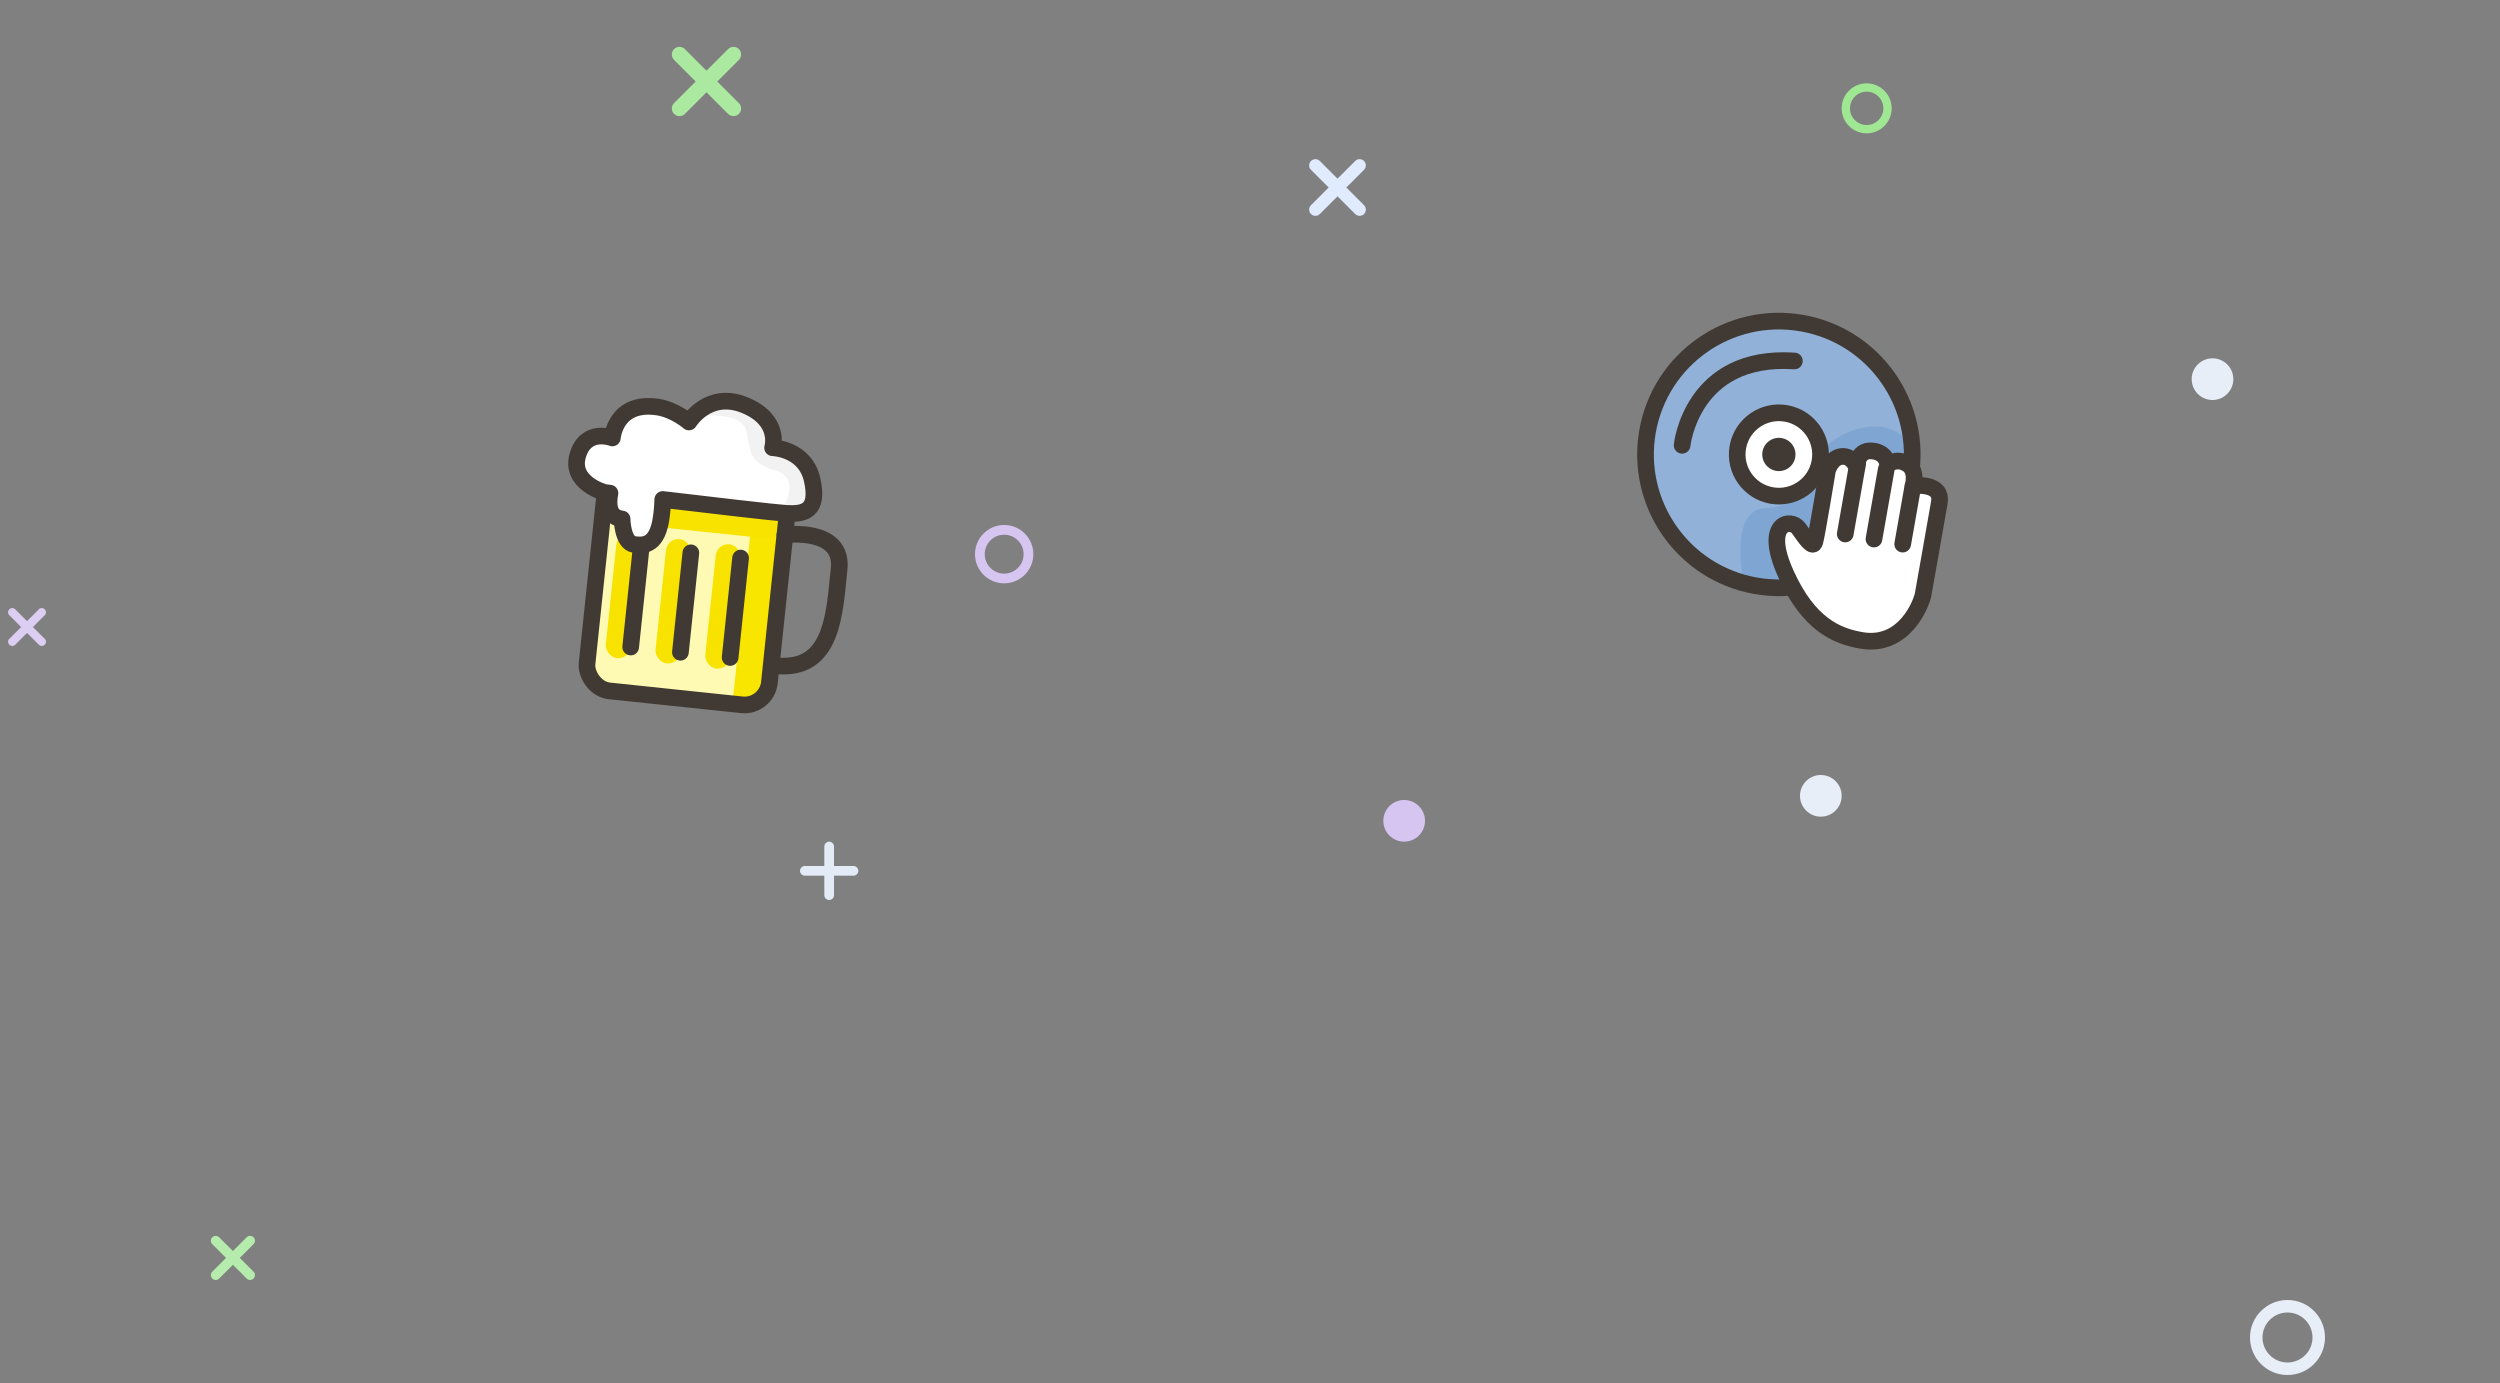 <?xml version="1.0" encoding="UTF-8"?>
<svg width="300px" height="166px" viewBox="0 0 300 166" version="1.1" xmlns="http://www.w3.org/2000/svg" xmlns:xlink="http://www.w3.org/1999/xlink">
    <rect x="0" y="0" width="300" height="166" fill="#808080" stroke="none"/>
    <!-- Generator: Sketch 43.2 (39069) - http://www.bohemiancoding.com/sketch -->
    <title>splash-bg1</title>
    <desc>Created with Sketch.</desc>
    <defs></defs>
    <g id="Splash/Signup/Login" stroke="none" stroke-width="1" fill="none" fill-rule="evenodd">
        <g id="splash-bg1">
            <path d="M120.5,70 C118.567,70 117,68.433 117,66.5 C117,64.567 118.567,63 120.5,63 C122.433,63 124,64.567 124,66.5 C124,68.433 122.433,70 120.5,70 Z M120.5,68.833 C121.789,68.833 122.833,67.789 122.833,66.5 C122.833,65.211 121.789,64.167 120.5,64.167 C119.211,64.167 118.167,65.211 118.167,66.5 C118.167,67.789 119.211,68.833 120.5,68.833 Z" id="Combined-Shape-Copy-6" fill="#D7C5F1"></path>
            <path d="M224,16 C222.343,16 221,14.657 221,13 C221,11.343 222.343,10 224,10 C225.657,10 227,11.343 227,13 C227,14.657 225.657,16 224,16 Z M224,15 C225.105,15 226,14.105 226,13 C226,11.895 225.105,11 224,11 C222.895,11 222,11.895 222,13 C222,14.105 222.895,15 224,15 Z" id="Combined-Shape-Copy-15" fill="#A0E793"></path>
            <circle id="Oval-7-Copy-5" fill="#E7EEF8" cx="218.5" cy="95.5" r="2.5"></circle>
            <circle id="Oval-7-Copy-9" fill="#E7EEF8" cx="265.5" cy="45.5" r="2.5"></circle>
            <path d="M100.083,103.917 L100.083,101.585 C100.083,101.266 99.822,101 99.5,101 C99.187,101 98.917,101.262 98.917,101.585 L98.917,103.917 L96.585,103.917 C96.266,103.917 96,104.178 96,104.5 C96,104.813 96.262,105.083 96.585,105.083 L98.917,105.083 L98.917,107.415 C98.917,107.734 99.178,108 99.5,108 C99.813,108 100.083,107.738 100.083,107.415 L100.083,105.083 L102.415,105.083 C102.734,105.083 103,104.822 103,104.5 C103,104.187 102.738,103.917 102.415,103.917 L100.083,103.917 Z" id="Combined-Shape-Copy-13" fill="#E3EBF7"></path>
            <path d="M161.25,21.75 L161.25,18.752 C161.25,18.342 160.914,18 160.5,18 C160.083,18 159.75,18.337 159.75,18.752 L159.75,21.75 L156.752,21.75 C156.342,21.75 156,22.086 156,22.5 C156,22.917 156.337,23.25 156.752,23.25 L159.75,23.25 L159.75,26.248 C159.75,26.658 160.086,27 160.5,27 C160.917,27 161.25,26.663 161.25,26.248 L161.25,23.25 L164.248,23.25 C164.658,23.25 165,22.914 165,22.5 C165,22.083 164.663,21.75 164.248,21.75 L161.25,21.75 Z" id="Combined-Shape-Copy-3" fill="#E1EBFF" transform="translate(160.5, 22.5) rotate(45) translate(-160.5, -22.5) "></path>
            <path d="M85.695,8.862 L85.695,5.197 C85.695,4.696 85.284,4.278 84.778,4.278 C84.268,4.278 83.862,4.69 83.862,5.197 L83.862,8.862 L80.197,8.862 C79.696,8.862 79.278,9.272 79.278,9.778 C79.278,10.288 79.69,10.695 80.197,10.695 L83.862,10.695 L83.862,14.359 C83.862,14.86 84.272,15.278 84.778,15.278 C85.288,15.278 85.695,14.867 85.695,14.359 L85.695,10.695 L89.359,10.695 C89.86,10.695 90.278,10.284 90.278,9.778 C90.278,9.268 89.867,8.862 89.359,8.862 L85.695,8.862 Z" id="Combined-Shape-Copy-4" fill="#ABE9A0" transform="translate(84.778, 9.778) rotate(45) translate(-84.778, -9.778) "></path>
            <path d="M3.743,74.743 L3.743,72.713 C3.743,72.456 3.529,72.243 3.266,72.243 L3.219,72.243 C2.955,72.243 2.743,72.453 2.743,72.713 L2.743,74.743 L0.713,74.743 C0.456,74.743 0.243,74.956 0.243,75.219 L0.243,75.266 C0.243,75.531 0.453,75.743 0.713,75.743 L2.743,75.743 L2.743,77.772 C2.743,78.029 2.956,78.243 3.219,78.243 L3.266,78.243 C3.531,78.243 3.743,78.032 3.743,77.772 L3.743,75.743 L5.772,75.743 C6.029,75.743 6.243,75.529 6.243,75.266 L6.243,75.219 C6.243,74.955 6.032,74.743 5.772,74.743 L3.743,74.743 Z" id="Combined-Shape-Copy-4" fill="#DCCDF2" transform="translate(3.243, 75.243) rotate(45) translate(-3.243, -75.243) "></path>
            <path d="M28.533,150.366 L28.533,148.023 C28.533,147.716 28.272,147.45 27.95,147.45 C27.625,147.45 27.366,147.706 27.366,148.023 L27.366,150.366 L25.023,150.366 C24.716,150.366 24.45,150.628 24.45,150.95 C24.45,151.274 24.706,151.533 25.023,151.533 L27.366,151.533 L27.366,153.877 C27.366,154.184 27.628,154.45 27.95,154.45 C28.274,154.45 28.533,154.193 28.533,153.877 L28.533,151.533 L30.877,151.533 C31.184,151.533 31.45,151.272 31.45,150.95 C31.45,150.625 31.193,150.366 30.877,150.366 L28.533,150.366 Z" id="Combined-Shape-Copy-11" fill="#B5EBAC" transform="translate(27.95, 150.95) rotate(45) translate(-27.95, -150.95) "></path>
            <path d="M274.5,165 C272.015,165 270,162.985 270,160.5 C270,158.015 272.015,156 274.5,156 C276.985,156 279,158.015 279,160.5 C279,162.985 276.985,165 274.5,165 Z M274.5,163.5 C276.157,163.5 277.5,162.157 277.5,160.5 C277.5,158.843 276.157,157.5 274.5,157.5 C272.843,157.5 271.5,158.843 271.5,160.5 C271.5,162.157 272.843,163.5 274.5,163.5 Z" id="Combined-Shape-Copy-10" fill="#E7EEF8"></path>
            <circle id="Oval-7-Copy-8" fill="#D7C5F1" cx="168.5" cy="98.5" r="2.5"></circle>
            <g id="Group-8-Copy" transform="translate(215, 57.345) rotate(10) translate(-215, -57.345) translate(197, 38.845)">
                <circle id="Oval-11" fill="#91B1D8" cx="16" cy="16" r="16"></circle>
                <path d="M14.519,31.945 C14.519,31.945 11.106,23.568 15.534,22.609 C19.962,21.65 21.139,18.02 20.779,15.844 C20.419,13.667 26.615,8.413 30.735,11.595 C34.855,14.777 29.61,24.221 26.848,25.076 C24.086,25.931 20.402,30.95 17.725,31.448 C15.048,31.945 14.519,31.945 14.519,31.945 Z" id="Path-20" fill="#7FA6D2"></path>
                <circle id="Oval-11" stroke="#413A34" stroke-width="2" stroke-linecap="round" stroke-linejoin="round" cx="16" cy="16" r="16"></circle>
                <circle id="Oval-11" fill="#FFFFFF" cx="16" cy="16" r="5"></circle>
                <circle id="Oval-11" stroke="#413A34" stroke-width="2" stroke-linecap="round" stroke-linejoin="round" cx="16" cy="16" r="5"></circle>
                <circle id="Oval-11" stroke="#413A34" stroke-width="2" stroke-linecap="round" stroke-linejoin="round" cx="16" cy="16" r="1"></circle>
                <path d="M4.374,16.93 C4.374,16.93 3.568,5.957 15.884,4.628" id="Path-38" stroke="#413A34" stroke-width="2" stroke-linecap="round" stroke-linejoin="round"></path>
                <g id="Group-7" transform="translate(17, 13)"></g>
                <g id="Group-7" transform="translate(17, 13)">
                    <path d="M12.587,23.254 C9.683,23.254 6.092,22.527 2.287,16.921 C-1.517,11.315 1.764,10.226 2.884,11.329 C4.004,12.432 4.989,13.473 5.076,12.568 C5.164,11.663 5.076,3.901 5.076,3.901 C5.076,3.901 5.225,2.269 6.468,1.928 C7.711,1.586 8.48,2.905 8.48,2.905 C8.48,2.905 8.065,0.837 9.891,0.647 C11.718,0.457 12.082,1.928 12.082,1.928 C12.082,1.928 12.901,0.89 14.325,1.419 C15.749,1.948 15.516,3.901 15.516,3.901 C15.516,3.901 18.952,2.806 18.964,5.347 C18.977,7.888 18.964,15.636 18.964,16.56 C18.964,17.485 17.946,23.254 12.587,23.254 Z" id="Path-37" fill="#FFFFFF"></path>
                    <path d="M12.587,23.254 C9.683,23.254 6.092,22.527 2.287,16.921 C-1.517,11.315 1.764,10.226 2.884,11.329 C4.004,12.432 4.989,13.473 5.076,12.568 C5.164,11.663 5.076,3.901 5.076,3.901 C5.076,3.901 5.225,2.269 6.468,1.928 C7.711,1.586 8.48,2.905 8.48,2.905 C8.48,2.905 8.065,0.837 9.891,0.647 C11.718,0.457 12.082,1.928 12.082,1.928 C12.082,1.928 12.901,0.89 14.325,1.419 C15.749,1.948 15.516,3.901 15.516,3.901 C15.516,3.901 18.952,2.806 18.964,5.347 C18.977,7.888 18.964,15.636 18.964,16.56 C18.964,17.485 17.946,23.254 12.587,23.254 Z" id="Path-37" stroke="#413A34" stroke-width="2" stroke-linecap="round" stroke-linejoin="round"></path>
                    <path d="M8.5,2.5 L8.5,11.015" id="Line" stroke="#413A34" stroke-width="2" stroke-linecap="round" stroke-linejoin="round"></path>
                    <path d="M12,2.5 L12,11.015" id="Line-Copy-6" stroke="#413A34" stroke-width="2" stroke-linecap="round" stroke-linejoin="round"></path>
                    <path d="M15.5,3.982 L15.5,11.015" id="Line-Copy-7" stroke="#413A34" stroke-width="2" stroke-linecap="round" stroke-linejoin="round"></path>
                </g>
            </g>
            <g id="Group-2" transform="translate(66, 45)">
                <g id="Group-Copy" transform="translate(18.5, 20.5) rotate(6) translate(-18.5, -20.5) translate(2, 2)">
                    <rect id="Rectangle" fill="#FFFAB3" x="4" y="11" width="22" height="26" rx="3"></rect>
                    <path d="M21.855,13.189 L21.855,36.257 C21.855,36.257 26.423,37.086 26.146,33.05 C25.87,29.015 25.602,12.153 25.602,12.153 L21.855,13.189 Z" id="Path-2" fill="#F8E500"></path>
                    <rect id="Rectangle-2" fill="#F8E300" x="18" y="18" width="3" height="15" rx="1.5"></rect>
                    <rect id="Rectangle-2-Copy-2" fill="#F8E300" x="12" y="18" width="3" height="15" rx="1.5"></rect>
                    <rect id="Rectangle-2-Copy" fill="#F8E300" x="6" y="18" width="3" height="15" rx="1.5"></rect>
                    <polygon id="Path-3" fill="#F8E300" points="24.736 16.835 11.357 16.835 12.081 13.629 26.163 14.487"></polygon>
                    <rect id="Rectangle" stroke="#413A34" stroke-width="2" stroke-linecap="round" stroke-linejoin="round" x="4" y="11" width="22" height="26" rx="3"></rect>
                    <path d="M9,19.5 L9,31.5" id="Line" stroke="#413A34" stroke-width="2" stroke-linecap="round" stroke-linejoin="round"></path>
                    <path d="M15,19.5 L15,31.5" id="Line-Copy" stroke="#413A34" stroke-width="2" stroke-linecap="round" stroke-linejoin="round"></path>
                    <path d="M21,19.5 L21,31.5" id="Line-Copy-2" stroke="#413A34" stroke-width="2" stroke-linecap="round" stroke-linejoin="round"></path>
                    <path d="M26,16.174 C26,16.174 32.921,14.495 32.898,19.599 C32.875,24.703 33.527,31.909 26.557,31.903" id="Path-10" stroke="#413A34" stroke-width="2" stroke-linecap="round" stroke-linejoin="round"></path>
                    <path d="M10.977,13.486 C16.889,13.566 24.578,13.656 25.869,13.597 C28.012,13.501 29.797,12.969 28.566,9.285 C27.335,5.601 23.435,5.936 23.435,5.936 C23.435,5.936 24.118,2.53 19.584,1.203 C15.051,-0.124 13.132,3.911 13.132,3.911 C13.132,3.911 11.258,2.604 9.196,2.521 C4.05,2.315 4.189,6.773 4.189,6.773 C4.189,6.773 0.91,5.875 0.282,9.285 C-0.346,12.695 3.942,13.383 3.942,13.383 C3.942,13.383 4.177,13.387 4.597,13.394 C4.49,14.642 4.662,16.325 6.369,16.325 C6.369,16.325 6.688,19.143 8.117,19.218 C9.545,19.294 10.893,18.84 11.019,15.734 C11.054,14.875 11.03,14.123 10.977,13.486 Z" id="Combined-Shape" fill="#FFFFFF"></path>
                    <path d="M14.508,3.048 C14.508,3.048 19.248,1.955 20.072,4.234 C20.896,6.514 20.593,7.977 24.049,8.62 C27.504,9.264 25.252,13.413 25.252,13.413 C25.252,13.413 30.698,12.689 28.696,9.782 C26.694,6.876 23.727,5.715 23.727,5.715 C23.727,5.715 22.557,0.991 18.915,1.519 C15.273,2.046 14.508,3.048 14.508,3.048 Z" id="Path-21" fill="#F2F2F2"></path>
                    <path d="M10.977,13.486 C16.889,13.566 24.578,13.656 25.869,13.597 C28.012,13.501 29.797,12.969 28.566,9.285 C27.335,5.601 23.435,5.936 23.435,5.936 C23.435,5.936 24.118,2.53 19.584,1.203 C15.051,-0.124 13.132,3.911 13.132,3.911 C13.132,3.911 11.258,2.604 9.196,2.521 C4.05,2.315 4.189,6.773 4.189,6.773 C4.189,6.773 0.91,5.875 0.282,9.285 C-0.346,12.695 3.942,13.383 3.942,13.383 C3.942,13.383 4.177,13.387 4.597,13.394 C4.49,14.642 4.662,16.325 6.369,16.325 C6.369,16.325 6.688,19.143 8.117,19.218 C9.545,19.294 10.893,18.84 11.019,15.734 C11.054,14.875 11.03,14.123 10.977,13.486 Z" id="Combined-Shape" stroke="#413A34" stroke-width="2" stroke-linecap="round" stroke-linejoin="round"></path>
                </g>
            </g>
        </g>
    </g>
</svg>
